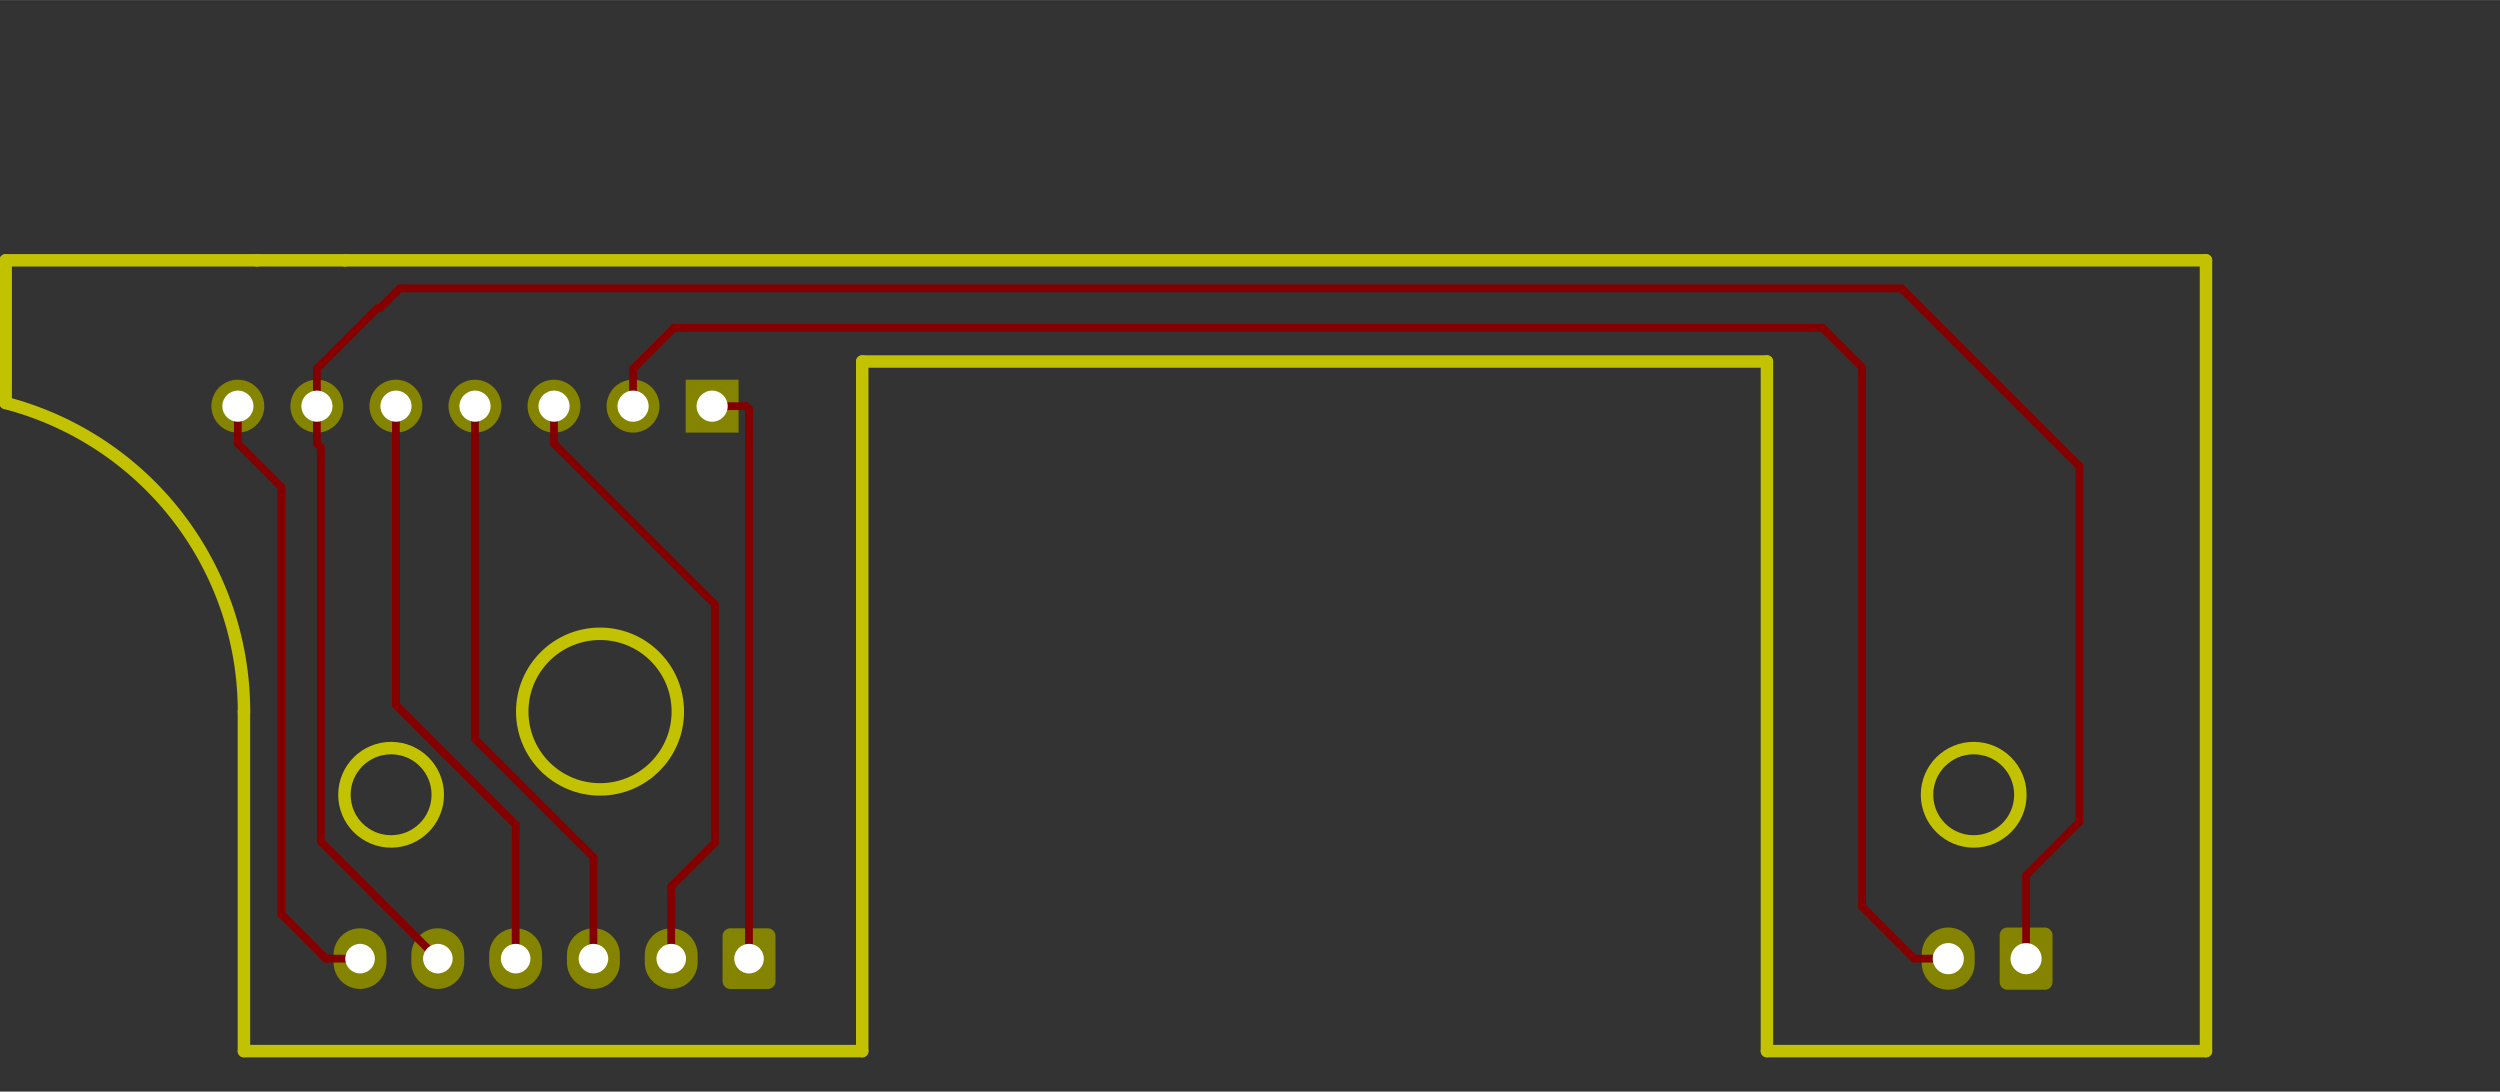 <?xml version="1.0" standalone="no"?>
 <!DOCTYPE svg PUBLIC "-//W3C//DTD SVG 1.1//EN" 
 "http://www.w3.org/Graphics/SVG/1.1/DTD/svg11.dtd"> 
<svg xmlns="http://www.w3.org/2000/svg" version="1.1" 
    width="8.034cm" height="3.508cm" viewBox="0 0 31630 13810 ">
<rect x="0" y="0" width="31630" height="13810" fill="#333333" stroke="none"/>
<title>SVG Picture created as connector_pcb-brd.svg date 2021/11/12 21:45:56 </title>
  <desc>Picture generated by PCBNEW </desc>
<g style="fill:#000000; fill-opacity:1;stroke:#000000; stroke-opacity:1;
stroke-linecap:round; stroke-linejoin:round; "
 transform="translate(0 0) scale(1 1)">
</g>
<g style="fill:#000000; fill-opacity:0.0; 
stroke:#000000; stroke-width:-0; stroke-opacity:1; 
stroke-linecap:round; stroke-linejoin:round;">
<g >
</g>
<g style="fill:#848400; fill-opacity:0.0; 
stroke:#848400; stroke-width:-0; stroke-opacity:1; 
stroke-linecap:round; stroke-linejoin:round;">
</g>
<g style="fill:#848400; fill-opacity:0.0; 
stroke:#848400; stroke-width:0; stroke-opacity:1; 
stroke-linecap:round; stroke-linejoin:round;">
</g>
<g style="fill:#848400; fill-opacity:1.0; 
stroke:#848400; stroke-width:0; stroke-opacity:1; 
stroke-linecap:round; stroke-linejoin:round;">
<path style="fill:#848400; fill-opacity:1.0; 
stroke:#848400; stroke-width:0; stroke-opacity:1; 
stroke-linecap:round; stroke-linejoin:round;fill-rule:evenodd;"
d="M 8675.13,5472.91
9344.42,5472.91
9344.42,4803.62
8675.13,4803.62
Z" /> 
</g>
<g style="fill:#848400; fill-opacity:1.0; 
stroke:#848400; stroke-width:669.291; stroke-opacity:1; 
stroke-linecap:round; stroke-linejoin:round;">
</g>
<g style="fill:#848400; fill-opacity:0.0; 
stroke:#848400; stroke-width:669.291; stroke-opacity:1; 
stroke-linecap:round; stroke-linejoin:round;">
<path d="M8009 5138
L8009 5138
" />
<path d="M7009 5138
L7009 5138
" />
<path d="M6009 5138
L6009 5138
" />
<path d="M5009 5138
L5009 5138
" />
<path d="M4009 5138
L4009 5138
" />
<path d="M3009 5138
L3009 5138
" />
</g>
<g >
</g>
<g style="fill:#848400; fill-opacity:0.0; 
stroke:#848400; stroke-width:669.291; stroke-opacity:1; 
stroke-linecap:round; stroke-linejoin:round;">
<path d="M24649 12069
L24649 12187
" />
</g>
<g style="fill:#848400; fill-opacity:0.0; 
stroke:#848400; stroke-width:0; stroke-opacity:1; 
stroke-linecap:round; stroke-linejoin:round;">
</g>
<g style="fill:#848400; fill-opacity:1.0; 
stroke:#848400; stroke-width:0; stroke-opacity:1; 
stroke-linecap:round; stroke-linejoin:round;">
<path style="fill:#848400; fill-opacity:1.0; 
stroke:#848400; stroke-width:0; stroke-opacity:1; 
stroke-linecap:round; stroke-linejoin:round;fill-rule:evenodd;"
d="M 25388.2,11735
25378.6,11736.5
25369.2,11738.8
25360.1,11742.1
25351.4,11746.2
25343.1,11751.2
25335.4,11756.9
25328.2,11763.4
25321.7,11770.5
25316,11778.3
25311,11786.6
25306.9,11795.3
25303.6,11804.4
25301.3,11813.8
25299.9,11823.3
25299.4,11833
25299.4,12423.5
25299.9,12433.2
25301.3,12442.7
25303.6,12452.1
25306.9,12461.2
25311,12469.9
25316,12478.2
25321.7,12486
25328.2,12493.1
25335.4,12499.6
25343.1,12505.4
25351.4,12510.3
25360.1,12514.5
25369.2,12517.7
25378.6,12520.1
25388.2,12521.5
25397.8,12522
25870.3,12522
25879.9,12521.5
25889.5,12520.1
25898.8,12517.7
25907.9,12514.5
25916.6,12510.3
25924.9,12505.4
25932.7,12499.6
25939.8,12493.1
25946.3,12486
25952.1,12478.2
25957.1,12469.9
25961.2,12461.2
25964.4,12452.1
25966.8,12442.7
25968.2,12433.2
25968.7,12423.5
25968.7,11833
25968.2,11823.3
25966.8,11813.8
25964.4,11804.4
25961.2,11795.3
25957.1,11786.6
25952.1,11778.3
25946.3,11770.5
25939.8,11763.4
25932.7,11756.9
25924.9,11751.2
25916.6,11746.2
25907.9,11742.1
25898.8,11738.8
25889.5,11736.5
25879.9,11735
25870.3,11734.6
25397.8,11734.6
Z" /> 
</g>
<g >
</g>
<g style="fill:#848400; fill-opacity:1.0; 
stroke:#848400; stroke-width:0; stroke-opacity:1; 
stroke-linecap:round; stroke-linejoin:round;">
<path style="fill:#848400; fill-opacity:1.0; 
stroke:#848400; stroke-width:0; stroke-opacity:1; 
stroke-linecap:round; stroke-linejoin:round;fill-rule:evenodd;"
d="M 9230.92,11744.9
9221.36,11746.3
9211.99,11748.6
9202.9,11751.9
9194.17,11756
9185.88,11761
9178.13,11766.7
9170.97,11773.2
9164.48,11780.4
9158.73,11788.1
9153.76,11796.4
9149.63,11805.2
9146.38,11814.3
9144.03,11823.6
9142.61,11833.2
9142.14,11842.8
9142.14,12413.7
9142.61,12423.3
9144.03,12432.9
9146.38,12442.3
9149.63,12451.4
9153.76,12460.1
9158.73,12468.4
9164.48,12476.1
9170.97,12483.3
9178.13,12489.8
9185.88,12495.5
9194.17,12500.5
9202.9,12504.6
9211.99,12507.9
9221.36,12510.2
9230.92,12511.6
9240.57,12512.1
9713.01,12512.1
9722.65,12511.6
9732.21,12510.2
9741.58,12507.9
9750.67,12504.6
9759.4,12500.5
9767.69,12495.5
9775.45,12489.8
9782.6,12483.3
9789.09,12476.1
9794.84,12468.4
9799.81,12460.1
9803.94,12451.4
9807.19,12442.3
9809.54,12432.9
9810.96,12423.3
9811.43,12413.7
9811.43,11842.8
9810.96,11833.2
9809.54,11823.6
9807.19,11814.3
9803.94,11805.2
9799.81,11796.4
9794.84,11788.1
9789.09,11780.4
9782.6,11773.2
9775.45,11766.7
9767.69,11761
9759.4,11756
9750.67,11751.9
9741.58,11748.6
9732.21,11746.3
9722.65,11744.9
9713.01,11744.4
9240.57,11744.4
Z" /> 
</g>
<g style="fill:#848400; fill-opacity:1.0; 
stroke:#848400; stroke-width:669.291; stroke-opacity:1; 
stroke-linecap:round; stroke-linejoin:round;">
</g>
<g style="fill:#848400; fill-opacity:0.0; 
stroke:#848400; stroke-width:669.291; stroke-opacity:1; 
stroke-linecap:round; stroke-linejoin:round;">
<path d="M8492 12079
L8492 12177
" />
<path d="M7508 12079
L7508 12177
" />
<path d="M6524 12079
L6524 12177
" />
<path d="M5539 12079
L5539 12177
" />
<path d="M4555 12079
L4555 12177
" />
</g>
<g >
</g>
<g >
</g>
<g style="fill:#840000; fill-opacity:0.0; 
stroke:#840000; stroke-width:669.291; stroke-opacity:1; 
stroke-linecap:round; stroke-linejoin:round;">
</g>
<g style="fill:#840000; fill-opacity:0.0; 
stroke:#840000; stroke-width:98.425; stroke-opacity:1; 
stroke-linecap:round; stroke-linejoin:round;">
<path d="M4009 4665
L4776 3898
" />
<path d="M4009 5138
L4009 4665
" />
<path d="M4776 3898
L4809 3898
" />
<path d="M4809 3898
L5059 3648
" />
<path d="M5059 3648
L24059 3648
" />
<path d="M24059 3648
L26309 5898
" />
<path d="M26309 5898
L26309 10398
" />
<path d="M25634 11074
L25634 12128
" />
<path d="M26309 10398
L25634 11074
" />
<path d="M23559 11471
L24216 12128
" />
<path d="M8009 4665
L8526 4148
" />
<path d="M8526 4148
L23059 4148
" />
<path d="M23559 4648
L23559 11471
" />
<path d="M24216 12128
L24649 12128
" />
<path d="M8009 5138
L8009 4665
" />
<path d="M23059 4148
L23559 4648
" />
<path d="M7009 5611
L9046 7648
" />
<path d="M7009 5138
L7009 5611
" />
<path d="M9046 7648
L9046 10661
" />
<path d="M8492 11215
L8492 12128
" />
<path d="M9046 10661
L8492 11215
" />
<path d="M6009 9348
L6009 5138
" />
<path d="M7508 12128
L7508 10846
" />
<path d="M7508 10846
L6009 9348
" />
<path d="M6524 12128
L6524 10434
" />
<path d="M5009 8919
L5009 5138
" />
<path d="M6524 10434
L5009 8919
" />
<path d="M3009 5611
L3559 6161
" />
<path d="M3009 5138
L3009 5611
" />
<path d="M3559 11565
L4122 12128
" />
<path d="M4122 12128
L4555 12128
" />
<path d="M3559 6161
L3559 11565
" />
<path d="M4809 11398
L5539 12128
" />
<path d="M4059 10648
L4809 11398
" />
<path d="M4059 5661
L4059 10648
" />
<path d="M4009 5138
L4009 5611
" />
<path d="M4009 5611
L4059 5661
" />
<path d="M9442 5138
L9009 5138
" />
<path d="M9476 5172
L9442 5138
" />
<path d="M9476 12128
L9476 5172
" />
</g>
<g >
</g>
</g>
<g style="fill:#FFFFFF; fill-opacity:0.0; 
stroke:#FFFFFF; stroke-width:98.425; stroke-opacity:1; 
stroke-linecap:round; stroke-linejoin:round;">
</g>
<g style="fill:#FFFFFF; fill-opacity:1.0; 
stroke:#FFFFFF; stroke-width:0; stroke-opacity:1; 
stroke-linecap:round; stroke-linejoin:round;">
<circle cx="9009.78" cy="5138.26" r="196.85" /> 
</g>
<g style="fill:#FFFFFF; fill-opacity:1.0; 
stroke:#FFFFFF; stroke-width:393.701; stroke-opacity:1; 
stroke-linecap:round; stroke-linejoin:round;">
</g>
<g style="fill:#FFFFFF; fill-opacity:1.0; 
stroke:#FFFFFF; stroke-width:0; stroke-opacity:1; 
stroke-linecap:round; stroke-linejoin:round;">
<circle cx="8009.78" cy="5138.26" r="196.85" /> 
</g>
<g style="fill:#FFFFFF; fill-opacity:1.0; 
stroke:#FFFFFF; stroke-width:393.701; stroke-opacity:1; 
stroke-linecap:round; stroke-linejoin:round;">
</g>
<g style="fill:#FFFFFF; fill-opacity:1.0; 
stroke:#FFFFFF; stroke-width:0; stroke-opacity:1; 
stroke-linecap:round; stroke-linejoin:round;">
<circle cx="7009.78" cy="5138.26" r="196.85" /> 
</g>
<g style="fill:#FFFFFF; fill-opacity:1.0; 
stroke:#FFFFFF; stroke-width:393.701; stroke-opacity:1; 
stroke-linecap:round; stroke-linejoin:round;">
</g>
<g style="fill:#FFFFFF; fill-opacity:1.0; 
stroke:#FFFFFF; stroke-width:0; stroke-opacity:1; 
stroke-linecap:round; stroke-linejoin:round;">
<circle cx="6009.78" cy="5138.26" r="196.85" /> 
</g>
<g style="fill:#FFFFFF; fill-opacity:1.0; 
stroke:#FFFFFF; stroke-width:393.701; stroke-opacity:1; 
stroke-linecap:round; stroke-linejoin:round;">
</g>
<g style="fill:#FFFFFF; fill-opacity:1.0; 
stroke:#FFFFFF; stroke-width:0; stroke-opacity:1; 
stroke-linecap:round; stroke-linejoin:round;">
<circle cx="5009.78" cy="5138.26" r="196.85" /> 
</g>
<g style="fill:#FFFFFF; fill-opacity:1.0; 
stroke:#FFFFFF; stroke-width:393.701; stroke-opacity:1; 
stroke-linecap:round; stroke-linejoin:round;">
</g>
<g style="fill:#FFFFFF; fill-opacity:1.0; 
stroke:#FFFFFF; stroke-width:0; stroke-opacity:1; 
stroke-linecap:round; stroke-linejoin:round;">
<circle cx="4009.78" cy="5138.26" r="196.85" /> 
</g>
<g style="fill:#FFFFFF; fill-opacity:1.0; 
stroke:#FFFFFF; stroke-width:393.701; stroke-opacity:1; 
stroke-linecap:round; stroke-linejoin:round;">
</g>
<g style="fill:#FFFFFF; fill-opacity:1.0; 
stroke:#FFFFFF; stroke-width:0; stroke-opacity:1; 
stroke-linecap:round; stroke-linejoin:round;">
<circle cx="3009.78" cy="5138.26" r="196.85" /> 
</g>
<g style="fill:#FFFFFF; fill-opacity:1.0; 
stroke:#FFFFFF; stroke-width:393.701; stroke-opacity:1; 
stroke-linecap:round; stroke-linejoin:round;">
</g>
<g style="fill:#FFFFFF; fill-opacity:1.0; 
stroke:#FFFFFF; stroke-width:0; stroke-opacity:1; 
stroke-linecap:round; stroke-linejoin:round;">
<circle cx="24649.8" cy="12128.3" r="196.85" /> 
</g>
<g style="fill:#FFFFFF; fill-opacity:1.0; 
stroke:#FFFFFF; stroke-width:393.701; stroke-opacity:1; 
stroke-linecap:round; stroke-linejoin:round;">
</g>
<g style="fill:#FFFFFF; fill-opacity:1.0; 
stroke:#FFFFFF; stroke-width:0; stroke-opacity:1; 
stroke-linecap:round; stroke-linejoin:round;">
<circle cx="25634" cy="12128.3" r="196.85" /> 
</g>
<g style="fill:#FFFFFF; fill-opacity:1.0; 
stroke:#FFFFFF; stroke-width:393.701; stroke-opacity:1; 
stroke-linecap:round; stroke-linejoin:round;">
</g>
<g style="fill:#FFFFFF; fill-opacity:1.0; 
stroke:#FFFFFF; stroke-width:0; stroke-opacity:1; 
stroke-linecap:round; stroke-linejoin:round;">
<circle cx="9476.79" cy="12128.3" r="187.008" /> 
</g>
<g style="fill:#FFFFFF; fill-opacity:1.0; 
stroke:#FFFFFF; stroke-width:393.701; stroke-opacity:1; 
stroke-linecap:round; stroke-linejoin:round;">
</g>
<g style="fill:#FFFFFF; fill-opacity:1.0; 
stroke:#FFFFFF; stroke-width:0; stroke-opacity:1; 
stroke-linecap:round; stroke-linejoin:round;">
<circle cx="8492.53" cy="12128.3" r="187.008" /> 
</g>
<g style="fill:#FFFFFF; fill-opacity:1.0; 
stroke:#FFFFFF; stroke-width:393.701; stroke-opacity:1; 
stroke-linecap:round; stroke-linejoin:round;">
</g>
<g style="fill:#FFFFFF; fill-opacity:1.0; 
stroke:#FFFFFF; stroke-width:0; stroke-opacity:1; 
stroke-linecap:round; stroke-linejoin:round;">
<circle cx="7508.28" cy="12128.3" r="187.008" /> 
</g>
<g style="fill:#FFFFFF; fill-opacity:1.0; 
stroke:#FFFFFF; stroke-width:393.701; stroke-opacity:1; 
stroke-linecap:round; stroke-linejoin:round;">
</g>
<g style="fill:#FFFFFF; fill-opacity:1.0; 
stroke:#FFFFFF; stroke-width:0; stroke-opacity:1; 
stroke-linecap:round; stroke-linejoin:round;">
<circle cx="6524.03" cy="12128.3" r="187.008" /> 
</g>
<g style="fill:#FFFFFF; fill-opacity:1.0; 
stroke:#FFFFFF; stroke-width:393.701; stroke-opacity:1; 
stroke-linecap:round; stroke-linejoin:round;">
</g>
<g style="fill:#FFFFFF; fill-opacity:1.0; 
stroke:#FFFFFF; stroke-width:0; stroke-opacity:1; 
stroke-linecap:round; stroke-linejoin:round;">
<circle cx="5539.78" cy="12128.3" r="187.008" /> 
</g>
<g style="fill:#FFFFFF; fill-opacity:1.0; 
stroke:#FFFFFF; stroke-width:393.701; stroke-opacity:1; 
stroke-linecap:round; stroke-linejoin:round;">
</g>
<g style="fill:#FFFFFF; fill-opacity:1.0; 
stroke:#FFFFFF; stroke-width:0; stroke-opacity:1; 
stroke-linecap:round; stroke-linejoin:round;">
<circle cx="4555.53" cy="12128.3" r="187.008" /> 
</g>
<g style="fill:#FFFFFF; fill-opacity:1.0; 
stroke:#FFFFFF; stroke-width:393.701; stroke-opacity:1; 
stroke-linecap:round; stroke-linejoin:round;">
</g>
<g style="fill:#000000; fill-opacity:1.0; 
stroke:#000000; stroke-width:393.701; stroke-opacity:1; 
stroke-linecap:round; stroke-linejoin:round;">
</g>
<g style="fill:#C2C200; fill-opacity:1.0; 
stroke:#C2C200; stroke-width:393.701; stroke-opacity:1; 
stroke-linecap:round; stroke-linejoin:round;">
</g>
<g style="fill:#C2C200; fill-opacity:1.0; 
stroke:#C2C200; stroke-width:157.48; stroke-opacity:1; 
stroke-linecap:round; stroke-linejoin:round;">
</g>
<g style="fill:#C2C200; fill-opacity:0.0; 
stroke:#C2C200; stroke-width:157.48; stroke-opacity:1; 
stroke-linecap:round; stroke-linejoin:round;">
<path d="M22355 13298
L22355 4573
" />
<path d="M3253 3293
L4368 3293
" />
<path d="M22355 4573
L10909 4573
" />
<path d="M10909 4573
L10909 13298
" />
<circle cx="7591.57" cy="9002.53" r="984.252" /> 
<path d="M72 3293
L72 5098
" />
<path d="M3253 3293
L72 3293
" />
<circle cx="24971.3" cy="10054.8" r="590.551" /> 
<path d="M4368 3293
L27910 3293
" />
<circle cx="4948.21" cy="10054.8" r="590.551" /> 
<path d="M27910 3293
L27910 13298
" />
<path d="M27910 13298
L22355 13298
" />
<path d="M3086 13298
L3086 9002
" />
<path d="M3086.97 9002.53 A4035.43 4035.43 0.0 0 0 72.019 5098.26 " />
<path d="M10909 13298
L3086 13298
" />
<g >
</g>
<g >
</g>
<g >
</g>
<g >
</g>
</g> 
</svg>
